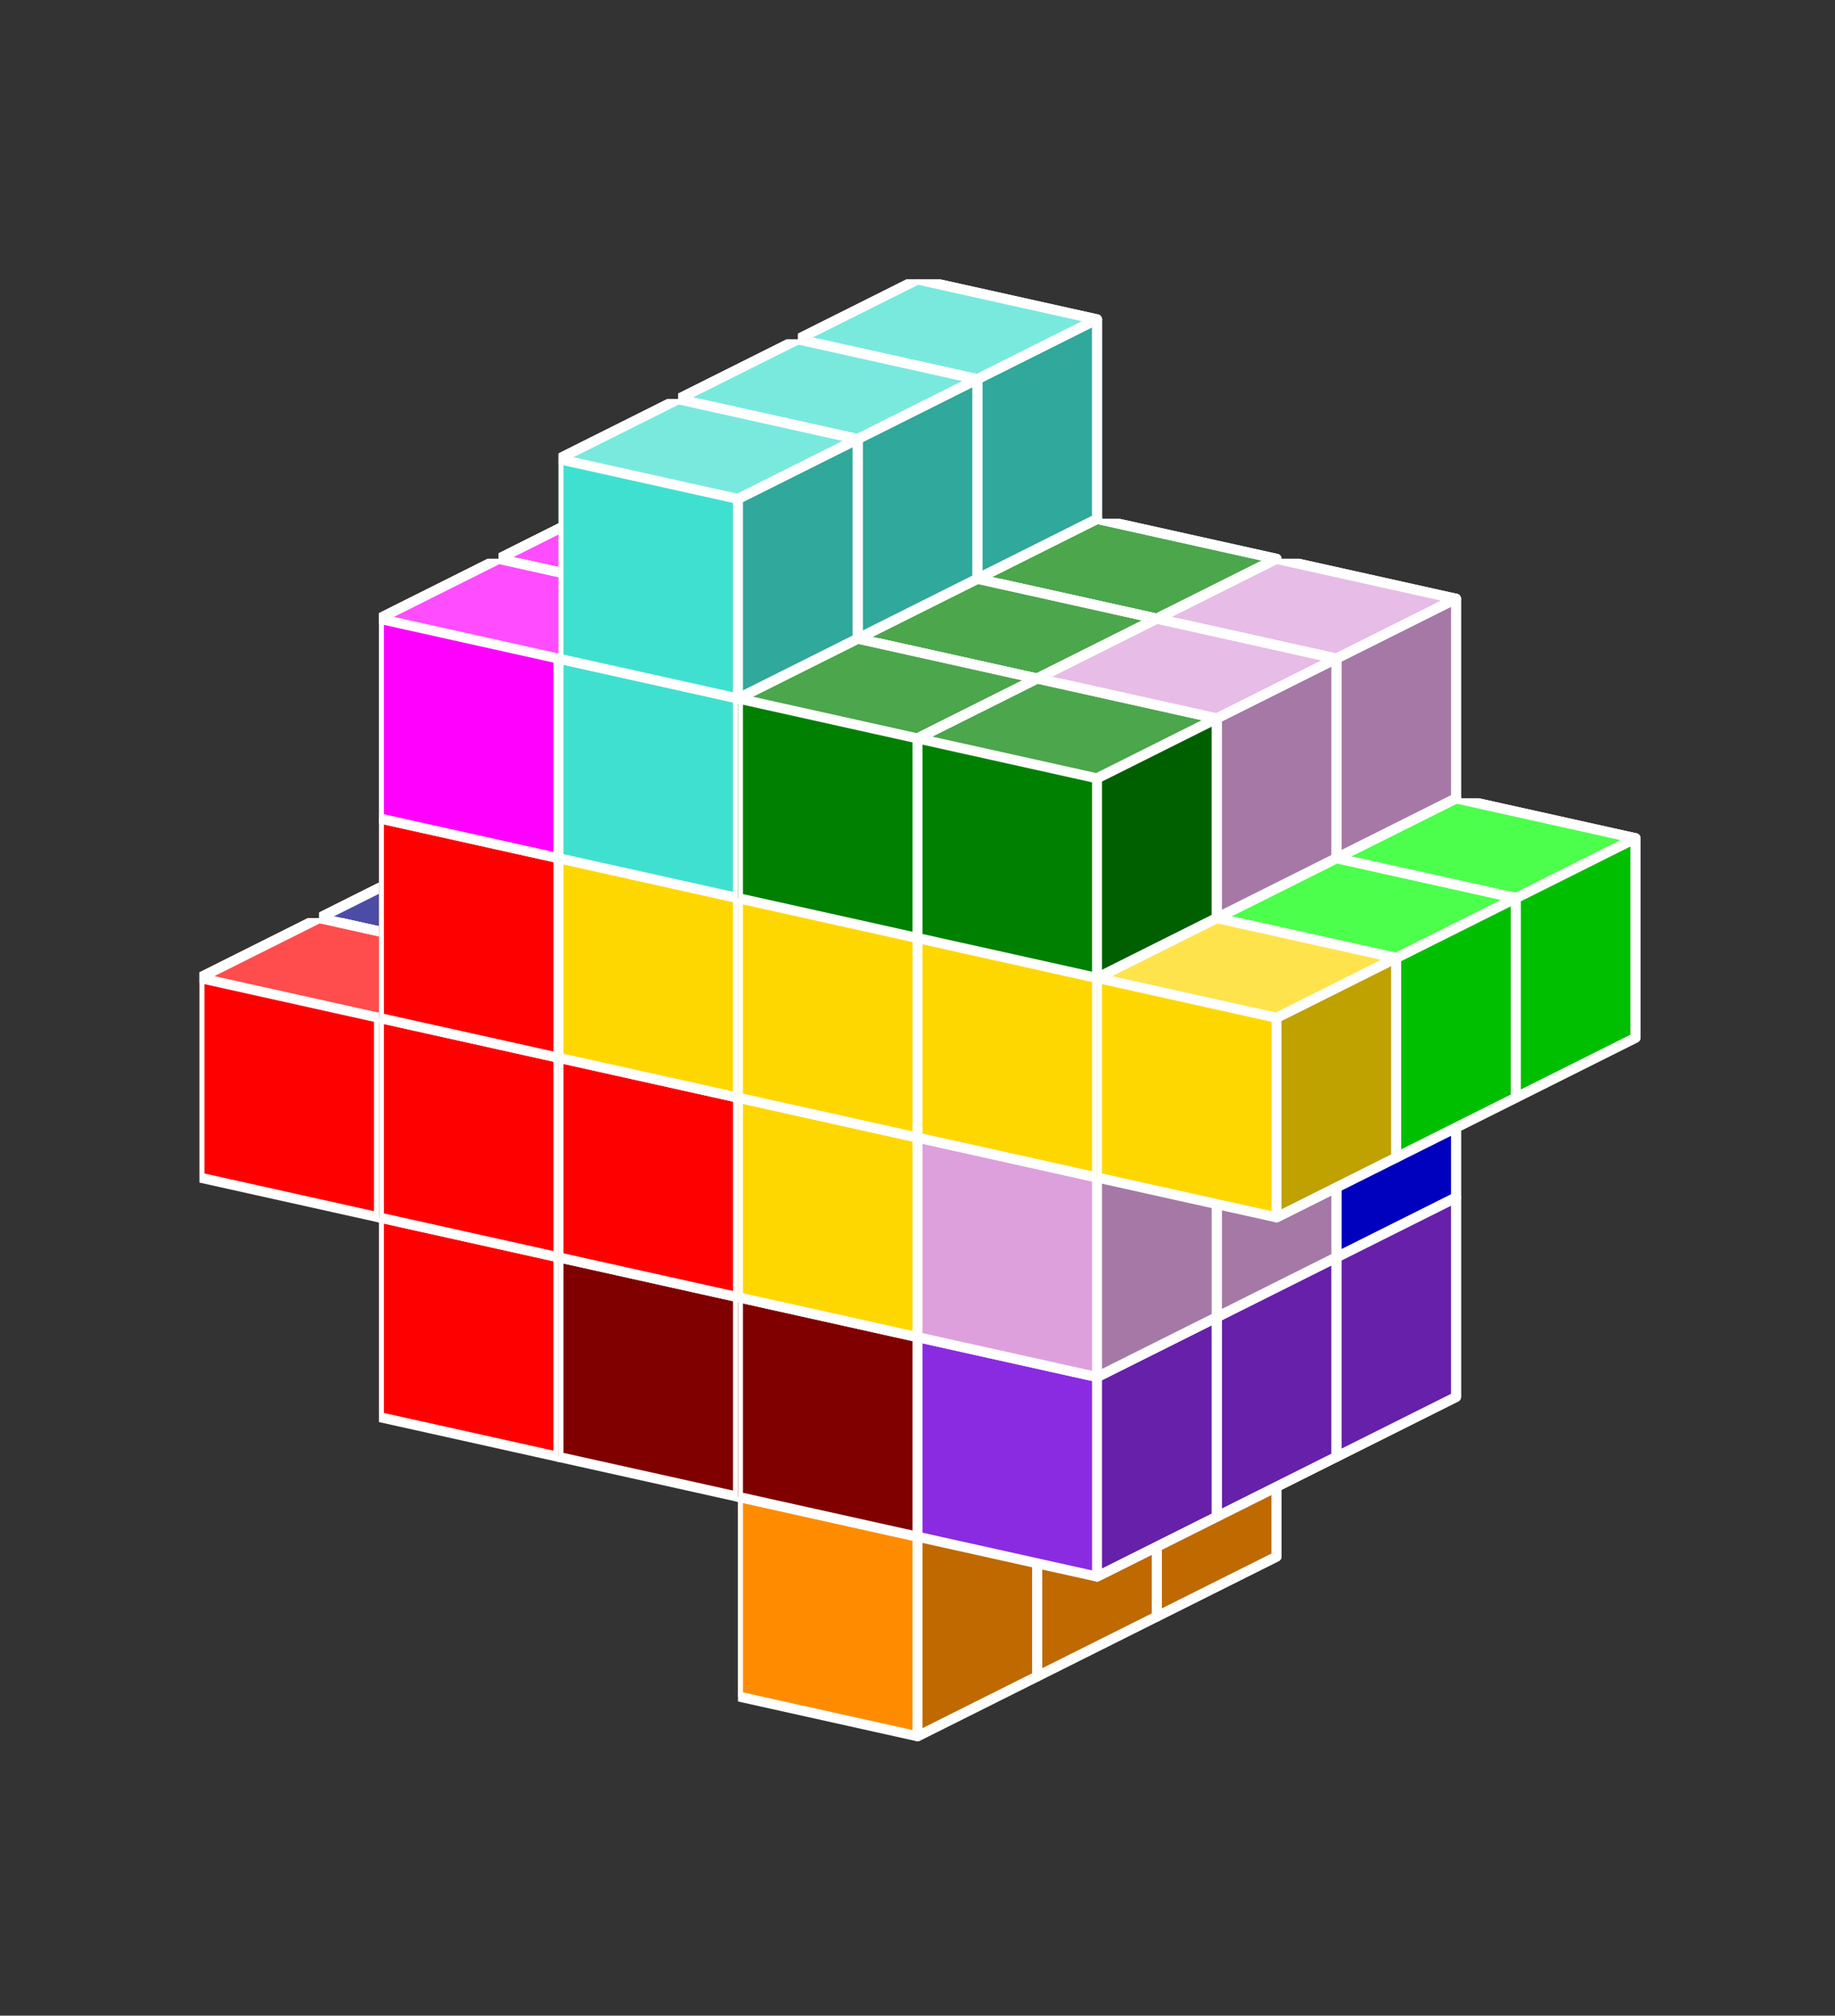 <?xml version="1.0" standalone="no"?>
<!-- Created by Polyform Puzzler (http://puzzler.sourceforge.net/) -->
<svg width="92.000" height="101.000"
     viewBox="0 0 92.000 101.000"
     xmlns="http://www.w3.org/2000/svg"
     xmlns:xlink="http://www.w3.org/1999/xlink">
<rect x="0" y="0" width="92.000" height="101.000" fill="#333333" stroke="none"/>
<defs>
<symbol id="cube0">
<polygon fill="gray" stroke="white"
         stroke-width="0.5" stroke-linejoin="round"
         points="0,13 9,15 15,12 15,2 6,0 0,3" />
<polygon fill="black" fill-opacity="0.25" stroke="white"
         stroke-width="0.5" stroke-linejoin="round"
         points="9,15 15,12 15,2 9,5" />
<polygon fill="white" fill-opacity="0.30" stroke="white"
         stroke-width="0.5" stroke-linejoin="round"
         points="0,3 9,5 15,2 6,0" />
</symbol>
<symbol id="cube1">
<polygon fill="black" stroke="white"
         stroke-width="0.5" stroke-linejoin="round"
         points="0,13 9,15 15,12 15,2 6,0 0,3" />
<polygon fill="black" fill-opacity="0.25" stroke="white"
         stroke-width="0.5" stroke-linejoin="round"
         points="9,15 15,12 15,2 9,5" />
<polygon fill="white" fill-opacity="0.30" stroke="white"
         stroke-width="0.5" stroke-linejoin="round"
         points="0,3 9,5 15,2 6,0" />
</symbol>
<symbol id="cubeF">
<polygon fill="green" stroke="white"
         stroke-width="0.5" stroke-linejoin="round"
         points="0,13 9,15 15,12 15,2 6,0 0,3" />
<polygon fill="black" fill-opacity="0.25" stroke="white"
         stroke-width="0.5" stroke-linejoin="round"
         points="9,15 15,12 15,2 9,5" />
<polygon fill="white" fill-opacity="0.30" stroke="white"
         stroke-width="0.5" stroke-linejoin="round"
         points="0,3 9,5 15,2 6,0" />
</symbol>
<symbol id="cubeI">
<polygon fill="blue" stroke="white"
         stroke-width="0.5" stroke-linejoin="round"
         points="0,13 9,15 15,12 15,2 6,0 0,3" />
<polygon fill="black" fill-opacity="0.25" stroke="white"
         stroke-width="0.5" stroke-linejoin="round"
         points="9,15 15,12 15,2 9,5" />
<polygon fill="white" fill-opacity="0.30" stroke="white"
         stroke-width="0.5" stroke-linejoin="round"
         points="0,3 9,5 15,2 6,0" />
</symbol>
<symbol id="cubeL">
<polygon fill="lime" stroke="white"
         stroke-width="0.5" stroke-linejoin="round"
         points="0,13 9,15 15,12 15,2 6,0 0,3" />
<polygon fill="black" fill-opacity="0.25" stroke="white"
         stroke-width="0.5" stroke-linejoin="round"
         points="9,15 15,12 15,2 9,5" />
<polygon fill="white" fill-opacity="0.30" stroke="white"
         stroke-width="0.5" stroke-linejoin="round"
         points="0,3 9,5 15,2 6,0" />
</symbol>
<symbol id="cubeN">
<polygon fill="navy" stroke="white"
         stroke-width="0.5" stroke-linejoin="round"
         points="0,13 9,15 15,12 15,2 6,0 0,3" />
<polygon fill="black" fill-opacity="0.25" stroke="white"
         stroke-width="0.5" stroke-linejoin="round"
         points="9,15 15,12 15,2 9,5" />
<polygon fill="white" fill-opacity="0.30" stroke="white"
         stroke-width="0.5" stroke-linejoin="round"
         points="0,3 9,5 15,2 6,0" />
</symbol>
<symbol id="cubeP">
<polygon fill="magenta" stroke="white"
         stroke-width="0.5" stroke-linejoin="round"
         points="0,13 9,15 15,12 15,2 6,0 0,3" />
<polygon fill="black" fill-opacity="0.25" stroke="white"
         stroke-width="0.5" stroke-linejoin="round"
         points="9,15 15,12 15,2 9,5" />
<polygon fill="white" fill-opacity="0.30" stroke="white"
         stroke-width="0.5" stroke-linejoin="round"
         points="0,3 9,5 15,2 6,0" />
</symbol>
<symbol id="cubeT">
<polygon fill="darkorange" stroke="white"
         stroke-width="0.5" stroke-linejoin="round"
         points="0,13 9,15 15,12 15,2 6,0 0,3" />
<polygon fill="black" fill-opacity="0.25" stroke="white"
         stroke-width="0.5" stroke-linejoin="round"
         points="9,15 15,12 15,2 9,5" />
<polygon fill="white" fill-opacity="0.30" stroke="white"
         stroke-width="0.5" stroke-linejoin="round"
         points="0,3 9,5 15,2 6,0" />
</symbol>
<symbol id="cubeU">
<polygon fill="turquoise" stroke="white"
         stroke-width="0.5" stroke-linejoin="round"
         points="0,13 9,15 15,12 15,2 6,0 0,3" />
<polygon fill="black" fill-opacity="0.25" stroke="white"
         stroke-width="0.5" stroke-linejoin="round"
         points="9,15 15,12 15,2 9,5" />
<polygon fill="white" fill-opacity="0.30" stroke="white"
         stroke-width="0.5" stroke-linejoin="round"
         points="0,3 9,5 15,2 6,0" />
</symbol>
<symbol id="cubeV">
<polygon fill="blueviolet" stroke="white"
         stroke-width="0.5" stroke-linejoin="round"
         points="0,13 9,15 15,12 15,2 6,0 0,3" />
<polygon fill="black" fill-opacity="0.25" stroke="white"
         stroke-width="0.5" stroke-linejoin="round"
         points="9,15 15,12 15,2 9,5" />
<polygon fill="white" fill-opacity="0.30" stroke="white"
         stroke-width="0.5" stroke-linejoin="round"
         points="0,3 9,5 15,2 6,0" />
</symbol>
<symbol id="cubeW">
<polygon fill="maroon" stroke="white"
         stroke-width="0.5" stroke-linejoin="round"
         points="0,13 9,15 15,12 15,2 6,0 0,3" />
<polygon fill="black" fill-opacity="0.25" stroke="white"
         stroke-width="0.5" stroke-linejoin="round"
         points="9,15 15,12 15,2 9,5" />
<polygon fill="white" fill-opacity="0.30" stroke="white"
         stroke-width="0.5" stroke-linejoin="round"
         points="0,3 9,5 15,2 6,0" />
</symbol>
<symbol id="cubeX">
<polygon fill="red" stroke="white"
         stroke-width="0.5" stroke-linejoin="round"
         points="0,13 9,15 15,12 15,2 6,0 0,3" />
<polygon fill="black" fill-opacity="0.25" stroke="white"
         stroke-width="0.5" stroke-linejoin="round"
         points="9,15 15,12 15,2 9,5" />
<polygon fill="white" fill-opacity="0.30" stroke="white"
         stroke-width="0.5" stroke-linejoin="round"
         points="0,3 9,5 15,2 6,0" />
</symbol>
<symbol id="cubeY">
<polygon fill="gold" stroke="white"
         stroke-width="0.5" stroke-linejoin="round"
         points="0,13 9,15 15,12 15,2 6,0 0,3" />
<polygon fill="black" fill-opacity="0.25" stroke="white"
         stroke-width="0.5" stroke-linejoin="round"
         points="9,15 15,12 15,2 9,5" />
<polygon fill="white" fill-opacity="0.30" stroke="white"
         stroke-width="0.5" stroke-linejoin="round"
         points="0,3 9,5 15,2 6,0" />
</symbol>
<symbol id="cubeZ">
<polygon fill="plum" stroke="white"
         stroke-width="0.5" stroke-linejoin="round"
         points="0,13 9,15 15,12 15,2 6,0 0,3" />
<polygon fill="black" fill-opacity="0.25" stroke="white"
         stroke-width="0.5" stroke-linejoin="round"
         points="9,15 15,12 15,2 9,5" />
<polygon fill="white" fill-opacity="0.30" stroke="white"
         stroke-width="0.5" stroke-linejoin="round"
         points="0,3 9,5 15,2 6,0" />
</symbol>
</defs>
<g>
<use xlink:href="#cubeT" x="49.000" y="66.000" />
<use xlink:href="#cubeW" x="31.000" y="52.000" />
<use xlink:href="#cubeV" x="40.000" y="54.000" />
<use xlink:href="#cubeV" x="49.000" y="56.000" />
<use xlink:href="#cubeV" x="58.000" y="58.000" />
<use xlink:href="#cubeI" x="22.000" y="40.000" />
<use xlink:href="#cubeI" x="31.000" y="42.000" />
<use xlink:href="#cubeI" x="40.000" y="44.000" />
<use xlink:href="#cubeI" x="49.000" y="46.000" />
<use xlink:href="#cubeI" x="58.000" y="48.000" />
<use xlink:href="#cubeP" x="31.000" y="32.000" />
<use xlink:href="#cubeL" x="40.000" y="34.000" />
<use xlink:href="#cubeL" x="49.000" y="36.000" />
<use xlink:href="#cubeL" x="58.000" y="38.000" />
<use xlink:href="#cubeL" x="67.000" y="40.000" />
<use xlink:href="#cubeP" x="31.000" y="22.000" />
<use xlink:href="#cubeU" x="40.000" y="24.000" />
<use xlink:href="#cubeF" x="49.000" y="26.000" />
<use xlink:href="#cubeZ" x="58.000" y="28.000" />
<use xlink:href="#cubeU" x="40.000" y="14.000" />
<use xlink:href="#cubeT" x="43.000" y="69.000" />
<use xlink:href="#cubeW" x="25.000" y="55.000" />
<use xlink:href="#cubeW" x="34.000" y="57.000" />
<use xlink:href="#cubeT" x="43.000" y="59.000" />
<use xlink:href="#cubeV" x="52.000" y="61.000" />
<use xlink:href="#cubeN" x="16.000" y="43.000" />
<use xlink:href="#cubeN" x="25.000" y="45.000" />
<use xlink:href="#cubeN" x="34.000" y="47.000" />
<use xlink:href="#cubeT" x="43.000" y="49.000" />
<use xlink:href="#cubeZ" x="52.000" y="51.000" />
<use xlink:href="#cubeP" x="25.000" y="35.000" />
<use xlink:href="#cubeN" x="34.000" y="37.000" />
<use xlink:href="#cubeN" x="43.000" y="39.000" />
<use xlink:href="#cubeZ" x="52.000" y="41.000" />
<use xlink:href="#cubeL" x="61.000" y="43.000" />
<use xlink:href="#cubeP" x="25.000" y="25.000" />
<use xlink:href="#cubeF" x="34.000" y="27.000" />
<use xlink:href="#cubeF" x="43.000" y="29.000" />
<use xlink:href="#cubeZ" x="52.000" y="31.000" />
<use xlink:href="#cubeU" x="34.000" y="17.000" />
<use xlink:href="#cubeT" x="37.000" y="72.000" />
<use xlink:href="#cubeX" x="19.000" y="58.000" />
<use xlink:href="#cubeW" x="28.000" y="60.000" />
<use xlink:href="#cubeW" x="37.000" y="62.000" />
<use xlink:href="#cubeV" x="46.000" y="64.000" />
<use xlink:href="#cubeX" x="10.000" y="46.000" />
<use xlink:href="#cubeX" x="19.000" y="48.000" />
<use xlink:href="#cubeX" x="28.000" y="50.000" />
<use xlink:href="#cubeY" x="37.000" y="52.000" />
<use xlink:href="#cubeZ" x="46.000" y="54.000" />
<use xlink:href="#cubeX" x="19.000" y="38.000" />
<use xlink:href="#cubeY" x="28.000" y="40.000" />
<use xlink:href="#cubeY" x="37.000" y="42.000" />
<use xlink:href="#cubeY" x="46.000" y="44.000" />
<use xlink:href="#cubeY" x="55.000" y="46.000" />
<use xlink:href="#cubeP" x="19.000" y="28.000" />
<use xlink:href="#cubeU" x="28.000" y="30.000" />
<use xlink:href="#cubeF" x="37.000" y="32.000" />
<use xlink:href="#cubeF" x="46.000" y="34.000" />
<use xlink:href="#cubeU" x="28.000" y="20.000" />
</g>
</svg>
